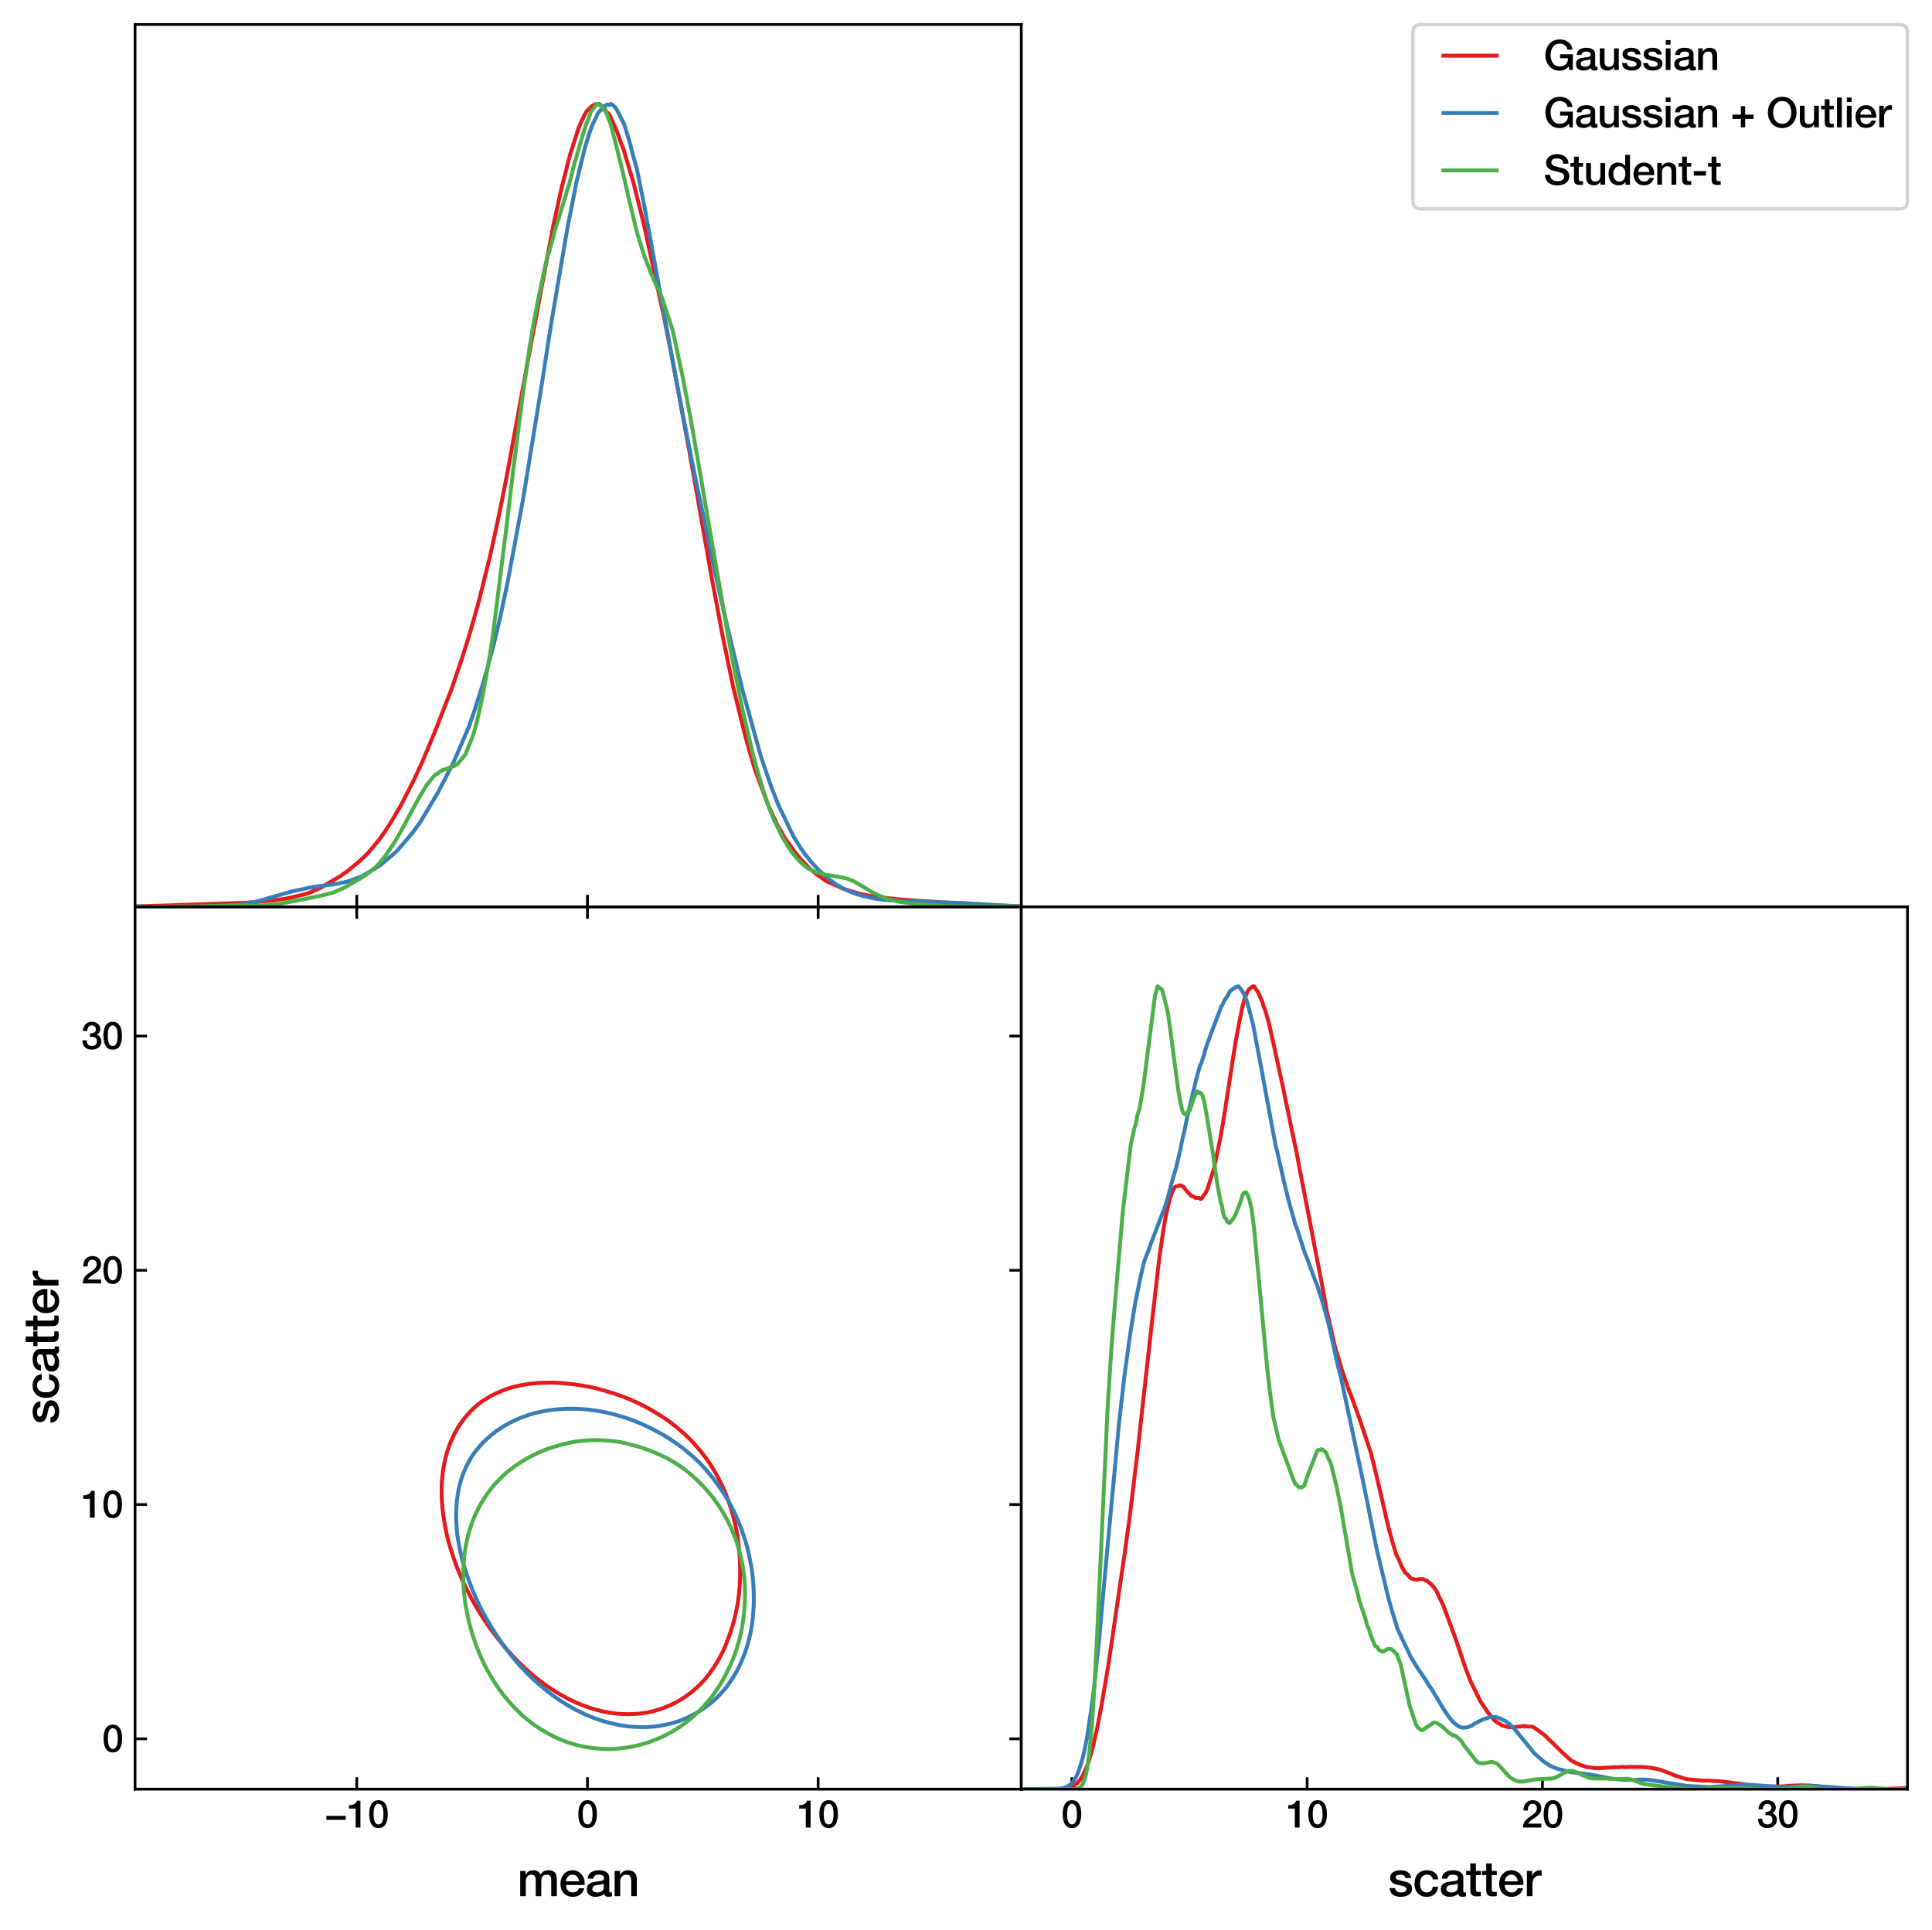 <?xml version="1.0" encoding="utf-8" standalone="no"?>
<!DOCTYPE svg PUBLIC "-//W3C//DTD SVG 1.1//EN"
  "http://www.w3.org/Graphics/SVG/1.1/DTD/svg11.dtd">
<svg xmlns:xlink="http://www.w3.org/1999/xlink" width="567.706pt" height="567.178pt" viewBox="0 0 567.706 567.178" xmlns="http://www.w3.org/2000/svg" version="1.1">
 <defs>
  <style type="text/css">*{stroke-linejoin: round; stroke-linecap: butt}</style>
 </defs>
 <g id="figure_1">
  <g id="patch_1">
   <path d="M 0 567.178 
L 567.706 567.178 
L 567.706 0 
L 0 0 
z
" style="fill: #ffffff"/>
  </g>
  <g id="axes_1">
   <g id="patch_2">
    <path d="M 39.69 525.85 
L 300.098 525.85 
L 300.098 266.525 
L 39.69 266.525 
z
" style="fill: #ffffff"/>
   </g>
   <g id="matplotlib.axis_1">
    <g id="xtick_1">
     <g id="line2d_1">
      <defs>
       <path id="m1a467708ee" d="M 0 0 
L 0 -3.5 
" style="stroke: #000000; stroke-width: 0.8"/>
      </defs>
      <g>
       <use xlink:href="#m1a467708ee" x="104.83" y="525.85" style="stroke: #000000; stroke-width: 0.8"/>
      </g>
     </g>
     <g id="line2d_2">
      <defs>
       <path id="m57b75e363a" d="M 0 0 
L 0 3.5 
" style="stroke: #000000; stroke-width: 0.8"/>
      </defs>
      <g>
       <use xlink:href="#m57b75e363a" x="104.83" y="266.525" style="stroke: #000000; stroke-width: 0.8"/>
      </g>
     </g>
     <g id="text_1">
      <!-- $\mathdefault{−10}$ -->
      <g transform="translate(95.37 537.205)scale(0.11 -0.11)">
       <defs>
        <path id="HelveticaNeue-Medium-2212" d="M 3533 1293 
L 3533 1946 
L 307 1946 
L 307 1293 
L 3533 1293 
z
" transform="scale(0.016)"/>
        <path id="HelveticaNeue-Medium-31" d="M 339 3162 
L 1440 3162 
L 1440 0 
L 2240 0 
L 2240 4480 
L 1645 4480 
C 1536 3942 954 3731 339 3738 
L 339 3162 
z
" transform="scale(0.016)"/>
        <path id="HelveticaNeue-Medium-30" d="M 1779 518 
C 1139 518 960 1306 960 2240 
C 960 3174 1139 3962 1779 3962 
C 2419 3962 2598 3174 2598 2240 
C 2598 1306 2419 518 1779 518 
z
M 1779 4570 
C 493 4570 230 3258 230 2240 
C 230 1222 493 -90 1779 -90 
C 3066 -90 3328 1222 3328 2240 
C 3328 3258 3066 4570 1779 4570 
z
" transform="scale(0.016)"/>
       </defs>
       <use xlink:href="#HelveticaNeue-Medium-2212" transform="translate(0 0.594)"/>
       <use xlink:href="#HelveticaNeue-Medium-31" transform="translate(60 0.594)"/>
       <use xlink:href="#HelveticaNeue-Medium-30" transform="translate(115.6 0.594)"/>
      </g>
     </g>
    </g>
    <g id="xtick_2">
     <g id="line2d_3">
      <g>
       <use xlink:href="#m1a467708ee" x="172.619" y="525.85" style="stroke: #000000; stroke-width: 0.8"/>
      </g>
     </g>
     <g id="line2d_4">
      <g>
       <use xlink:href="#m57b75e363a" x="172.619" y="266.525" style="stroke: #000000; stroke-width: 0.8"/>
      </g>
     </g>
     <g id="text_2">
      <!-- $\mathdefault{0}$ -->
      <g transform="translate(169.539 537.205)scale(0.11 -0.11)">
       <use xlink:href="#HelveticaNeue-Medium-30" transform="translate(0 0.594)"/>
      </g>
     </g>
    </g>
    <g id="xtick_3">
     <g id="line2d_5">
      <g>
       <use xlink:href="#m1a467708ee" x="240.408" y="525.85" style="stroke: #000000; stroke-width: 0.8"/>
      </g>
     </g>
     <g id="line2d_6">
      <g>
       <use xlink:href="#m57b75e363a" x="240.408" y="266.525" style="stroke: #000000; stroke-width: 0.8"/>
      </g>
     </g>
     <g id="text_3">
      <!-- $\mathdefault{10}$ -->
      <g transform="translate(234.248 537.205)scale(0.11 -0.11)">
       <use xlink:href="#HelveticaNeue-Medium-31" transform="translate(0 0.594)"/>
       <use xlink:href="#HelveticaNeue-Medium-30" transform="translate(55.6 0.594)"/>
      </g>
     </g>
    </g>
    <g id="text_4">
     <!-- mean -->
     <g transform="translate(152.002 557.305)scale(0.14 -0.14)">
      <defs>
       <path id="HelveticaNeue-Medium-6d" d="M 384 0 
L 1114 0 
L 1114 1965 
C 1114 2515 1459 2822 1837 2822 
C 2278 2822 2419 2579 2419 2125 
L 2419 0 
L 3149 0 
L 3149 1939 
C 3149 2496 3360 2822 3853 2822 
C 4422 2822 4454 2458 4454 1933 
L 4454 0 
L 5184 0 
L 5184 2285 
C 5184 3091 4774 3398 4077 3398 
C 3597 3398 3283 3187 3040 2848 
C 2893 3226 2515 3398 2112 3398 
C 1587 3398 1312 3174 1094 2848 
L 1075 2848 
L 1075 3309 
L 384 3309 
L 384 0 
z
" transform="scale(0.016)"/>
       <path id="HelveticaNeue-Medium-65" d="M 3386 1466 
C 3507 2458 2867 3398 1824 3398 
C 838 3398 224 2592 224 1651 
C 224 634 806 -90 1843 -90 
C 2566 -90 3181 314 3341 1037 
L 2650 1037 
C 2522 672 2266 486 1843 486 
C 1235 486 954 947 954 1466 
L 3386 1466 
z
M 954 1946 
C 973 2438 1318 2822 1824 2822 
C 2317 2822 2630 2406 2656 1946 
L 954 1946 
z
" transform="scale(0.016)"/>
       <path id="HelveticaNeue-Medium-61" d="M 2426 1114 
C 2426 653 1926 486 1606 486 
C 1350 486 934 582 934 909 
C 934 1293 1216 1408 1530 1459 
C 1850 1517 2202 1510 2426 1658 
L 2426 1114 
z
M 3155 2438 
C 3155 3136 2477 3398 1830 3398 
C 1101 3398 378 3149 326 2298 
L 1056 2298 
C 1088 2656 1376 2822 1786 2822 
C 2080 2822 2470 2752 2470 2374 
C 2470 1946 2003 2003 1478 1907 
C 864 1837 205 1702 205 877 
C 205 230 742 -90 1338 -90 
C 1728 -90 2195 32 2483 314 
C 2541 13 2752 -90 3046 -90 
C 3168 -90 3398 -45 3507 -6 
L 3507 499 
C 3430 486 3373 486 3328 486 
C 3194 486 3155 557 3155 736 
L 3155 2438 
z
" transform="scale(0.016)"/>
       <path id="HelveticaNeue-Medium-6e" d="M 384 0 
L 1114 0 
L 1114 1952 
C 1114 2438 1427 2822 1914 2822 
C 2342 2822 2547 2598 2560 2080 
L 2560 0 
L 3290 0 
L 3290 2272 
C 3290 3014 2835 3398 2118 3398 
C 1683 3398 1306 3174 1088 2810 
L 1075 2822 
L 1075 3309 
L 384 3309 
L 384 0 
z
" transform="scale(0.016)"/>
      </defs>
      <use xlink:href="#HelveticaNeue-Medium-6d"/>
      <use xlink:href="#HelveticaNeue-Medium-65" x="87"/>
      <use xlink:href="#HelveticaNeue-Medium-61" x="142.6"/>
      <use xlink:href="#HelveticaNeue-Medium-6e" x="198.2"/>
     </g>
    </g>
   </g>
   <g id="matplotlib.axis_2">
    <g id="ytick_1">
     <g id="line2d_7">
      <defs>
       <path id="m4c824e2e66" d="M 0 0 
L 3.5 0 
" style="stroke: #000000; stroke-width: 0.8"/>
      </defs>
      <g>
       <use xlink:href="#m4c824e2e66" x="39.69" y="511.059" style="stroke: #000000; stroke-width: 0.8"/>
      </g>
     </g>
     <g id="line2d_8">
      <defs>
       <path id="m3b9b8c0fe5" d="M 0 0 
L -3.5 0 
" style="stroke: #000000; stroke-width: 0.8"/>
      </defs>
      <g>
       <use xlink:href="#m3b9b8c0fe5" x="300.098" y="511.059" style="stroke: #000000; stroke-width: 0.8"/>
      </g>
     </g>
     <g id="text_5">
      <!-- $\mathdefault{0}$ -->
      <g transform="translate(30.03 514.987)scale(0.11 -0.11)">
       <use xlink:href="#HelveticaNeue-Medium-30" transform="translate(0 0.594)"/>
      </g>
     </g>
    </g>
    <g id="ytick_2">
     <g id="line2d_9">
      <g>
       <use xlink:href="#m4c824e2e66" x="39.69" y="442.206" style="stroke: #000000; stroke-width: 0.8"/>
      </g>
     </g>
     <g id="line2d_10">
      <g>
       <use xlink:href="#m3b9b8c0fe5" x="300.098" y="442.206" style="stroke: #000000; stroke-width: 0.8"/>
      </g>
     </g>
     <g id="text_6">
      <!-- $\mathdefault{10}$ -->
      <g transform="translate(23.87 446.133)scale(0.11 -0.11)">
       <use xlink:href="#HelveticaNeue-Medium-31" transform="translate(0 0.594)"/>
       <use xlink:href="#HelveticaNeue-Medium-30" transform="translate(55.6 0.594)"/>
      </g>
     </g>
    </g>
    <g id="ytick_3">
     <g id="line2d_11">
      <g>
       <use xlink:href="#m4c824e2e66" x="39.69" y="373.353" style="stroke: #000000; stroke-width: 0.8"/>
      </g>
     </g>
     <g id="line2d_12">
      <g>
       <use xlink:href="#m3b9b8c0fe5" x="300.098" y="373.353" style="stroke: #000000; stroke-width: 0.8"/>
      </g>
     </g>
     <g id="text_7">
      <!-- $\mathdefault{20}$ -->
      <g transform="translate(23.87 377.28)scale(0.11 -0.11)">
       <defs>
        <path id="HelveticaNeue-Medium-32" d="M 3309 653 
L 1126 653 
C 1254 1050 1798 1325 2317 1683 
C 2829 2042 3315 2483 3315 3194 
C 3315 3770 2970 4570 1875 4570 
C 877 4570 333 3834 333 2842 
L 1062 2842 
C 1082 3469 1254 3962 1830 3962 
C 2458 3962 2592 3488 2586 3168 
C 2573 2470 1818 2118 1235 1696 
C 634 1293 256 736 250 0 
L 3309 0 
L 3309 653 
z
" transform="scale(0.016)"/>
       </defs>
       <use xlink:href="#HelveticaNeue-Medium-32" transform="translate(0 0.594)"/>
       <use xlink:href="#HelveticaNeue-Medium-30" transform="translate(55.6 0.594)"/>
      </g>
     </g>
    </g>
    <g id="ytick_4">
     <g id="line2d_13">
      <g>
       <use xlink:href="#m4c824e2e66" x="39.69" y="304.499" style="stroke: #000000; stroke-width: 0.8"/>
      </g>
     </g>
     <g id="line2d_14">
      <g>
       <use xlink:href="#m3b9b8c0fe5" x="300.098" y="304.499" style="stroke: #000000; stroke-width: 0.8"/>
      </g>
     </g>
     <g id="text_8">
      <!-- $\mathdefault{30}$ -->
      <g transform="translate(23.87 308.427)scale(0.11 -0.11)">
       <defs>
        <path id="HelveticaNeue-Medium-33" d="M 1459 2080 
C 2035 2106 2630 2016 2630 1318 
C 2630 806 2259 518 1773 518 
C 1203 518 909 928 928 1472 
L 198 1472 
C 218 538 736 -90 1773 -90 
C 2630 -90 3360 435 3360 1280 
C 3360 1856 3053 2298 2547 2400 
L 2547 2413 
C 2976 2566 3181 2925 3181 3373 
C 3181 4166 2464 4570 1766 4570 
C 864 4570 320 3917 282 3046 
L 1011 3046 
C 998 3507 1248 3962 1754 3962 
C 2157 3962 2451 3706 2451 3328 
C 2451 2778 1946 2605 1459 2624 
L 1459 2080 
z
" transform="scale(0.016)"/>
       </defs>
       <use xlink:href="#HelveticaNeue-Medium-33" transform="translate(0 0.594)"/>
       <use xlink:href="#HelveticaNeue-Medium-30" transform="translate(55.6 0.594)"/>
      </g>
     </g>
    </g>
    <g id="text_9">
     <!-- scatter -->
     <g transform="translate(17.197 418.621)rotate(-90)scale(0.14 -0.14)">
      <defs>
       <path id="HelveticaNeue-Medium-73" d="M 205 1062 
C 218 282 838 -90 1670 -90 
C 2355 -90 3149 198 3149 986 
C 3149 1638 2611 1830 2080 1952 
C 1542 2074 1005 2125 1005 2483 
C 1005 2771 1395 2822 1606 2822 
C 1926 2822 2214 2726 2278 2381 
L 3040 2381 
C 2950 3117 2336 3398 1658 3398 
C 1056 3398 275 3174 275 2451 
C 275 1779 800 1587 1338 1472 
C 1869 1350 2400 1306 2419 922 
C 2438 544 1958 486 1683 486 
C 1293 486 973 640 934 1062 
L 205 1062 
z
" transform="scale(0.016)"/>
       <path id="HelveticaNeue-Medium-63" d="M 3347 2202 
C 3277 3014 2624 3398 1856 3398 
C 768 3398 224 2618 224 1619 
C 224 646 794 -90 1830 -90 
C 2682 -90 3213 384 3347 1242 
L 2618 1242 
C 2547 768 2253 486 1830 486 
C 1197 486 954 1069 954 1619 
C 954 2624 1485 2822 1862 2822 
C 2266 2822 2560 2605 2618 2202 
L 3347 2202 
z
" transform="scale(0.016)"/>
       <path id="HelveticaNeue-Medium-74" d="M 51 2765 
L 602 2765 
L 602 813 
C 614 262 755 -32 1517 -32 
C 1677 -32 1830 -6 1990 6 
L 1990 570 
C 1888 544 1786 544 1683 544 
C 1357 544 1331 698 1331 998 
L 1331 2765 
L 1990 2765 
L 1990 3309 
L 1331 3309 
L 1331 4301 
L 602 4301 
L 602 3309 
L 51 3309 
L 51 2765 
z
" transform="scale(0.016)"/>
       <path id="HelveticaNeue-Medium-72" d="M 384 0 
L 1114 0 
L 1114 1574 
C 1114 2304 1510 2707 2010 2707 
C 2112 2707 2221 2688 2323 2675 
L 2323 3379 
C 2259 3386 2214 3398 2048 3398 
C 1600 3398 1165 3021 1082 2669 
L 1069 2669 
L 1069 3309 
L 384 3309 
L 384 0 
z
" transform="scale(0.016)"/>
      </defs>
      <use xlink:href="#HelveticaNeue-Medium-73"/>
      <use xlink:href="#HelveticaNeue-Medium-63" x="51.9"/>
      <use xlink:href="#HelveticaNeue-Medium-61" x="107.5"/>
      <use xlink:href="#HelveticaNeue-Medium-74" x="163.1"/>
      <use xlink:href="#HelveticaNeue-Medium-74" x="196.4"/>
      <use xlink:href="#HelveticaNeue-Medium-65" x="229.7"/>
      <use xlink:href="#HelveticaNeue-Medium-72" x="285.3"/>
     </g>
    </g>
   </g>
   <g id="PathCollection_1">
    <path d="M 177.692 503.118 
L 178.983 503.353 
L 180.275 503.545 
L 181.566 503.69 
L 182.858 503.777 
L 184.149 503.815 
L 185.441 503.805 
L 186.732 503.75 
L 188.024 503.636 
L 189.315 503.468 
L 190.606 503.241 
L 191.536 503.028 
L 191.898 502.947 
L 193.189 502.589 
L 194.481 502.169 
L 195.772 501.685 
L 196.299 501.455 
L 197.064 501.127 
L 198.355 500.501 
L 199.472 499.883 
L 199.647 499.785 
L 200.938 498.983 
L 201.911 498.31 
L 202.229 498.083 
L 203.521 497.062 
L 203.904 496.737 
L 204.812 495.946 
L 205.624 495.164 
L 206.104 494.677 
L 207.096 493.592 
L 207.395 493.24 
L 208.362 492.019 
L 208.687 491.577 
L 209.491 490.446 
L 209.978 489.704 
L 210.504 488.874 
L 211.27 487.545 
L 211.407 487.301 
L 212.237 485.728 
L 212.561 485.045 
L 212.963 484.155 
L 213.607 482.583 
L 213.852 481.913 
L 214.199 481.01 
L 214.755 479.437 
L 215.144 478.17 
L 215.238 477.865 
L 215.695 476.292 
L 216.077 474.719 
L 216.41 473.146 
L 216.435 473.015 
L 216.717 471.574 
L 216.952 470.001 
L 217.145 468.428 
L 217.289 466.855 
L 217.393 465.283 
L 217.464 463.71 
L 217.499 462.137 
L 217.484 460.565 
L 217.43 458.992 
L 217.345 457.419 
L 217.212 455.846 
L 217.054 454.274 
L 216.863 452.701 
L 216.636 451.128 
L 216.435 450.023 
L 216.351 449.556 
L 216.025 447.983 
L 215.662 446.41 
L 215.228 444.837 
L 215.144 444.552 
L 214.762 443.265 
L 214.246 441.692 
L 213.852 440.637 
L 213.664 440.119 
L 213.039 438.546 
L 212.561 437.44 
L 212.351 436.974 
L 211.576 435.401 
L 211.27 434.818 
L 210.752 433.828 
L 209.978 432.441 
L 209.873 432.256 
L 208.903 430.683 
L 208.687 430.347 
L 207.856 429.11 
L 207.395 428.482 
L 206.667 427.537 
L 206.104 426.832 
L 205.389 425.965 
L 204.812 425.271 
L 204.035 424.392 
L 203.521 423.84 
L 202.544 422.819 
L 202.229 422.505 
L 200.938 421.297 
L 200.882 421.247 
L 199.647 420.172 
L 199.038 419.674 
L 198.355 419.104 
L 197.064 418.107 
L 197.056 418.101 
L 195.772 417.155 
L 194.801 416.528 
L 194.481 416.323 
L 193.189 415.522 
L 192.267 414.956 
L 191.898 414.725 
L 190.606 413.98 
L 189.483 413.383 
L 189.315 413.293 
L 188.024 412.639 
L 186.732 412.031 
L 186.227 411.81 
L 185.441 411.459 
L 184.149 410.928 
L 182.858 410.423 
L 182.327 410.237 
L 181.566 409.965 
L 180.275 409.511 
L 178.983 409.147 
L 177.692 408.74 
L 177.412 408.665 
L 176.401 408.385 
L 175.109 408.035 
L 173.818 407.76 
L 172.526 407.483 
L 171.235 407.255 
L 170.201 407.092 
L 169.943 407.048 
L 168.652 406.865 
L 167.36 406.739 
L 166.069 406.598 
L 164.778 406.497 
L 163.486 406.4 
L 162.195 406.372 
L 160.903 406.391 
L 159.612 406.433 
L 158.32 406.465 
L 157.029 406.582 
L 155.737 406.713 
L 154.446 406.909 
L 153.321 407.092 
L 153.155 407.117 
L 151.863 407.401 
L 150.572 407.711 
L 149.28 408.125 
L 147.989 408.597 
L 147.819 408.665 
L 146.697 409.121 
L 145.406 409.722 
L 144.355 410.237 
L 144.114 410.361 
L 142.823 411.153 
L 141.778 411.81 
L 141.532 411.969 
L 140.24 412.951 
L 139.742 413.383 
L 138.949 414.118 
L 138.127 414.956 
L 137.657 415.469 
L 136.757 416.528 
L 136.366 417.021 
L 135.569 418.101 
L 135.074 418.816 
L 134.518 419.674 
L 133.783 420.96 
L 133.628 421.247 
L 132.883 422.819 
L 132.491 423.712 
L 132.206 424.392 
L 131.636 425.965 
L 131.2 427.365 
L 131.148 427.537 
L 130.747 429.11 
L 130.436 430.683 
L 130.185 432.256 
L 129.995 433.828 
L 129.909 434.802 
L 129.854 435.401 
L 129.779 436.974 
L 129.777 438.546 
L 129.796 440.119 
L 129.889 441.692 
L 129.909 441.932 
L 130.011 443.265 
L 130.195 444.837 
L 130.425 446.41 
L 130.677 447.983 
L 130.974 449.556 
L 131.2 450.571 
L 131.319 451.128 
L 131.692 452.701 
L 132.129 454.274 
L 132.491 455.432 
L 132.616 455.846 
L 133.126 457.419 
L 133.672 458.992 
L 133.783 459.289 
L 134.237 460.565 
L 134.881 462.137 
L 135.074 462.584 
L 135.556 463.71 
L 136.263 465.283 
L 136.366 465.498 
L 136.999 466.855 
L 137.657 468.141 
L 137.803 468.428 
L 138.636 470.001 
L 138.949 470.552 
L 139.518 471.574 
L 140.24 472.804 
L 140.44 473.146 
L 141.411 474.719 
L 141.532 474.905 
L 142.432 476.292 
L 142.823 476.856 
L 143.527 477.865 
L 144.114 478.69 
L 144.652 479.437 
L 145.406 480.426 
L 145.851 481.01 
L 146.697 482.108 
L 147.073 482.583 
L 147.989 483.693 
L 148.375 484.155 
L 149.28 485.196 
L 149.758 485.728 
L 150.572 486.623 
L 151.21 487.301 
L 151.863 487.986 
L 152.747 488.874 
L 153.155 489.275 
L 154.396 490.446 
L 154.446 490.492 
L 155.737 491.653 
L 156.171 492.019 
L 157.029 492.748 
L 158.087 493.592 
L 158.32 493.776 
L 159.612 494.757 
L 160.188 495.164 
L 160.903 495.672 
L 162.195 496.523 
L 162.541 496.737 
L 163.486 497.342 
L 164.778 498.113 
L 165.134 498.31 
L 166.069 498.833 
L 167.36 499.496 
L 168.181 499.883 
L 168.652 500.112 
L 169.943 500.69 
L 171.235 501.208 
L 171.923 501.455 
L 172.526 501.682 
L 173.818 502.119 
L 175.109 502.504 
L 176.401 502.833 
L 177.298 503.028 
L 177.692 503.118 
z
" clip-path="url(#p5e8bbc792a)" style="fill: none; stroke: #e41a1c; stroke-width: 1.143"/>
   </g>
   <g id="PathCollection_2">
    <path d="M 180.299 506.662 
L 181.673 506.954 
L 183.047 507.191 
L 184.421 507.376 
L 185.795 507.513 
L 187.169 507.598 
L 188.542 507.627 
L 189.916 507.609 
L 191.29 507.537 
L 192.664 507.4 
L 194.038 507.208 
L 195.412 506.96 
L 196.786 506.645 
L 197.527 506.438 
L 198.159 506.265 
L 199.533 505.823 
L 200.907 505.299 
L 201.864 504.88 
L 202.281 504.694 
L 203.655 504.011 
L 204.873 503.322 
L 205.029 503.235 
L 206.403 502.386 
L 207.287 501.764 
L 207.776 501.405 
L 209.15 500.319 
L 209.282 500.206 
L 210.524 499.087 
L 210.971 498.648 
L 211.898 497.671 
L 212.417 497.09 
L 213.272 496.074 
L 213.696 495.532 
L 214.646 494.179 
L 214.785 493.974 
L 215.781 492.416 
L 216.019 492.012 
L 216.671 490.858 
L 217.393 489.373 
L 217.428 489.3 
L 218.12 487.742 
L 218.732 486.185 
L 218.767 486.083 
L 219.282 484.627 
L 219.756 483.069 
L 220.141 481.583 
L 220.16 481.511 
L 220.518 479.953 
L 220.809 478.395 
L 221.036 476.837 
L 221.228 475.279 
L 221.363 473.721 
L 221.46 472.163 
L 221.499 470.605 
L 221.495 469.047 
L 221.454 467.489 
L 221.378 465.931 
L 221.265 464.373 
L 221.105 462.815 
L 220.891 461.257 
L 220.623 459.699 
L 220.321 458.141 
L 220.141 457.323 
L 219.982 456.583 
L 219.626 455.025 
L 219.215 453.467 
L 218.767 452.044 
L 218.726 451.909 
L 218.204 450.352 
L 217.626 448.794 
L 217.393 448.228 
L 216.992 447.236 
L 216.324 445.678 
L 216.019 445.017 
L 215.598 444.12 
L 214.792 442.562 
L 214.646 442.295 
L 213.938 441.004 
L 213.272 439.893 
L 212.996 439.446 
L 211.97 437.888 
L 211.898 437.781 
L 210.891 436.33 
L 210.524 435.824 
L 209.748 434.772 
L 209.15 434.021 
L 208.492 433.214 
L 207.776 432.364 
L 207.151 431.656 
L 206.403 430.835 
L 205.695 430.098 
L 205.029 429.43 
L 204.078 428.54 
L 203.655 428.158 
L 202.292 426.982 
L 202.281 426.972 
L 200.907 425.833 
L 200.38 425.424 
L 199.533 424.78 
L 198.21 423.866 
L 198.159 423.831 
L 196.786 422.92 
L 195.837 422.308 
L 195.412 422.039 
L 194.038 421.257 
L 193.085 420.75 
L 192.664 420.519 
L 191.29 419.815 
L 189.973 419.192 
L 189.916 419.165 
L 188.542 418.529 
L 187.169 417.934 
L 186.374 417.634 
L 185.795 417.408 
L 184.421 416.901 
L 183.047 416.463 
L 181.733 416.076 
L 181.673 416.059 
L 180.299 415.666 
L 178.925 415.329 
L 177.552 415.028 
L 176.178 414.774 
L 174.804 414.557 
L 174.519 414.518 
L 173.43 414.368 
L 172.056 414.218 
L 170.682 414.125 
L 169.308 414.067 
L 167.935 414.046 
L 166.561 414.05 
L 165.187 414.123 
L 163.813 414.216 
L 162.439 414.368 
L 161.311 414.518 
L 161.065 414.551 
L 159.691 414.767 
L 158.318 415.065 
L 156.944 415.381 
L 155.57 415.775 
L 154.719 416.076 
L 154.196 416.266 
L 152.822 416.769 
L 151.448 417.389 
L 150.935 417.634 
L 150.075 418.043 
L 148.701 418.772 
L 148.016 419.192 
L 147.327 419.615 
L 145.953 420.557 
L 145.695 420.75 
L 144.579 421.621 
L 143.741 422.308 
L 143.205 422.776 
L 142.062 423.866 
L 141.831 424.095 
L 140.646 425.424 
L 140.458 425.657 
L 139.406 426.982 
L 139.084 427.433 
L 138.364 428.54 
L 137.71 429.685 
L 137.479 430.098 
L 136.721 431.656 
L 136.336 432.58 
L 136.08 433.214 
L 135.54 434.772 
L 135.105 436.33 
L 134.962 436.938 
L 134.745 437.888 
L 134.487 439.446 
L 134.274 441.004 
L 134.13 442.562 
L 134.057 444.12 
L 134.044 445.678 
L 134.076 447.236 
L 134.166 448.794 
L 134.305 450.352 
L 134.507 451.909 
L 134.755 453.467 
L 134.962 454.578 
L 135.042 455.025 
L 135.384 456.583 
L 135.767 458.141 
L 136.187 459.699 
L 136.336 460.183 
L 136.652 461.257 
L 137.149 462.815 
L 137.71 464.359 
L 137.715 464.373 
L 138.29 465.931 
L 138.91 467.489 
L 139.084 467.893 
L 139.577 469.047 
L 140.293 470.605 
L 140.458 470.943 
L 141.031 472.163 
L 141.831 473.721 
L 141.831 473.721 
L 142.673 475.279 
L 143.205 476.202 
L 143.57 476.837 
L 144.503 478.395 
L 144.579 478.515 
L 145.48 479.953 
L 145.953 480.666 
L 146.518 481.511 
L 147.327 482.674 
L 147.601 483.069 
L 148.701 484.582 
L 148.733 484.627 
L 149.931 486.185 
L 150.075 486.363 
L 151.205 487.742 
L 151.448 488.031 
L 152.549 489.3 
L 152.822 489.609 
L 153.99 490.858 
L 154.196 491.072 
L 155.519 492.416 
L 155.57 492.466 
L 156.944 493.762 
L 157.177 493.974 
L 158.318 494.997 
L 158.944 495.532 
L 159.691 496.163 
L 160.86 497.09 
L 161.065 497.255 
L 162.439 498.302 
L 162.925 498.648 
L 163.813 499.276 
L 165.187 500.179 
L 165.231 500.206 
L 166.561 501.044 
L 167.823 501.764 
L 167.935 501.829 
L 169.308 502.591 
L 170.682 503.277 
L 170.779 503.322 
L 172.056 503.926 
L 173.43 504.511 
L 174.391 504.88 
L 174.804 505.042 
L 176.178 505.529 
L 177.552 505.952 
L 178.925 506.323 
L 179.41 506.438 
L 180.299 506.662 
z
" clip-path="url(#p5e8bbc792a)" style="fill: none; stroke: #377eb8; stroke-width: 1.143"/>
   </g>
   <g id="PathCollection_3">
    <path d="M 174.268 513.787 
L 175.431 513.911 
L 176.595 514.004 
L 177.758 514.059 
L 178.922 514.065 
L 180.085 514.04 
L 181.249 513.97 
L 182.412 513.865 
L 183.575 513.72 
L 183.826 513.68 
L 184.739 513.542 
L 185.902 513.332 
L 187.066 513.073 
L 188.229 512.782 
L 189.392 512.448 
L 190.234 512.171 
L 190.556 512.071 
L 191.719 511.661 
L 192.883 511.215 
L 194.046 510.714 
L 194.158 510.662 
L 195.21 510.173 
L 196.373 509.574 
L 197.134 509.153 
L 197.536 508.932 
L 198.7 508.232 
L 199.586 507.643 
L 199.863 507.46 
L 201.027 506.65 
L 201.701 506.134 
L 202.19 505.756 
L 203.354 504.811 
L 203.567 504.625 
L 204.517 503.763 
L 205.192 503.116 
L 205.68 502.636 
L 206.676 501.607 
L 206.844 501.424 
L 207.994 500.097 
L 208.007 500.081 
L 209.171 498.68 
L 209.241 498.588 
L 210.319 497.079 
L 210.334 497.056 
L 211.319 495.57 
L 211.498 495.282 
L 212.241 494.061 
L 212.661 493.299 
L 213.065 492.551 
L 213.824 491.053 
L 213.83 491.042 
L 214.545 489.533 
L 214.988 488.515 
L 215.205 488.024 
L 215.813 486.515 
L 216.151 485.559 
L 216.346 485.006 
L 216.81 483.496 
L 217.219 481.987 
L 217.315 481.596 
L 217.595 480.478 
L 217.919 478.969 
L 218.182 477.46 
L 218.403 475.95 
L 218.478 475.278 
L 218.575 474.441 
L 218.726 472.932 
L 218.826 471.423 
L 218.89 469.914 
L 218.938 468.405 
L 218.902 466.895 
L 218.823 465.386 
L 218.713 463.877 
L 218.539 462.368 
L 218.478 461.939 
L 218.327 460.859 
L 218.062 459.349 
L 217.754 457.84 
L 217.39 456.331 
L 217.315 456.058 
L 216.969 454.822 
L 216.487 453.313 
L 216.151 452.378 
L 215.944 451.803 
L 215.344 450.294 
L 214.988 449.477 
L 214.68 448.785 
L 213.951 447.276 
L 213.824 447.037 
L 213.155 445.767 
L 212.661 444.9 
L 212.286 444.258 
L 211.498 442.999 
L 211.334 442.748 
L 210.334 441.303 
L 210.289 441.239 
L 209.171 439.76 
L 209.147 439.73 
L 208.007 438.36 
L 207.884 438.221 
L 206.844 437.067 
L 206.513 436.712 
L 205.68 435.846 
L 205.016 435.202 
L 204.517 434.726 
L 203.355 433.693 
L 203.354 433.692 
L 202.19 432.684 
L 201.561 432.184 
L 201.027 431.77 
L 199.863 430.951 
L 199.447 430.675 
L 198.7 430.186 
L 197.536 429.463 
L 197.013 429.166 
L 196.373 428.804 
L 195.21 428.201 
L 194.046 427.658 
L 194.044 427.657 
L 192.883 427.143 
L 191.719 426.654 
L 190.556 426.209 
L 190.387 426.147 
L 189.392 425.773 
L 188.229 425.372 
L 187.066 425.043 
L 185.902 424.73 
L 185.525 424.638 
L 184.739 424.434 
L 183.575 424.147 
L 182.412 423.884 
L 181.249 423.7 
L 180.085 423.548 
L 178.922 423.46 
L 177.758 423.361 
L 176.595 423.303 
L 175.431 423.268 
L 174.268 423.272 
L 173.105 423.318 
L 171.941 423.411 
L 170.778 423.51 
L 169.614 423.639 
L 168.451 423.815 
L 167.287 424.064 
L 166.124 424.328 
L 164.961 424.611 
L 164.865 424.638 
L 163.797 424.928 
L 162.634 425.313 
L 161.47 425.684 
L 160.307 426.083 
L 160.15 426.147 
L 159.143 426.557 
L 157.98 427.059 
L 156.817 427.634 
L 156.773 427.657 
L 155.653 428.215 
L 154.49 428.869 
L 154 429.166 
L 153.326 429.576 
L 152.163 430.335 
L 151.668 430.675 
L 150.999 431.151 
L 149.836 432.01 
L 149.618 432.184 
L 148.673 432.965 
L 147.846 433.693 
L 147.509 434.011 
L 146.358 435.202 
L 146.346 435.215 
L 145.182 436.451 
L 144.961 436.712 
L 144.019 437.928 
L 143.788 438.221 
L 142.856 439.496 
L 142.7 439.73 
L 141.739 441.239 
L 141.692 441.319 
L 140.886 442.748 
L 140.529 443.439 
L 140.11 444.258 
L 139.416 445.767 
L 139.365 445.893 
L 138.823 447.276 
L 138.287 448.785 
L 138.202 449.052 
L 137.816 450.294 
L 137.42 451.803 
L 137.082 453.313 
L 137.038 453.545 
L 136.789 454.822 
L 136.546 456.331 
L 136.374 457.84 
L 136.233 459.349 
L 136.169 460.859 
L 136.137 462.368 
L 136.13 463.877 
L 136.167 465.386 
L 136.252 466.895 
L 136.381 468.405 
L 136.546 469.914 
L 136.765 471.423 
L 137.033 472.932 
L 137.038 472.961 
L 137.322 474.441 
L 137.632 475.95 
L 137.998 477.46 
L 138.202 478.183 
L 138.42 478.969 
L 138.852 480.478 
L 139.355 481.987 
L 139.365 482.016 
L 139.875 483.496 
L 140.46 485.006 
L 140.529 485.171 
L 141.075 486.515 
L 141.692 487.89 
L 141.753 488.024 
L 142.477 489.533 
L 142.856 490.255 
L 143.275 491.042 
L 144.019 492.309 
L 144.158 492.551 
L 145.062 494.061 
L 145.182 494.248 
L 146.065 495.57 
L 146.346 495.976 
L 147.122 497.079 
L 147.509 497.594 
L 148.279 498.588 
L 148.673 499.07 
L 149.535 500.097 
L 149.836 500.447 
L 150.896 501.607 
L 150.999 501.715 
L 152.163 502.901 
L 152.383 503.116 
L 153.326 504.019 
L 154.011 504.625 
L 154.49 505.035 
L 155.653 505.959 
L 155.88 506.134 
L 156.817 506.852 
L 157.968 507.643 
L 157.98 507.652 
L 159.143 508.395 
L 160.307 509.074 
L 160.449 509.153 
L 161.47 509.74 
L 162.634 510.345 
L 163.304 510.662 
L 163.797 510.892 
L 164.961 511.387 
L 166.124 511.83 
L 167.131 512.171 
L 167.287 512.226 
L 168.451 512.594 
L 169.614 512.918 
L 170.778 513.189 
L 171.941 513.423 
L 173.105 513.617 
L 173.549 513.68 
L 174.268 513.787 
z
" clip-path="url(#p5e8bbc792a)" style="fill: none; stroke: #4daf4a; stroke-width: 1.143"/>
   </g>
   <g id="patch_3">
    <path d="M 39.69 525.85 
L 39.69 266.525 
" style="fill: none; stroke: #000000; stroke-width: 0.8; stroke-linejoin: miter; stroke-linecap: square"/>
   </g>
   <g id="patch_4">
    <path d="M 300.098 525.85 
L 300.098 266.525 
" style="fill: none; stroke: #000000; stroke-width: 0.8; stroke-linejoin: miter; stroke-linecap: square"/>
   </g>
   <g id="patch_5">
    <path d="M 39.69 525.85 
L 300.098 525.85 
" style="fill: none; stroke: #000000; stroke-width: 0.8; stroke-linejoin: miter; stroke-linecap: square"/>
   </g>
   <g id="patch_6">
    <path d="M 39.69 266.525 
L 300.098 266.525 
" style="fill: none; stroke: #000000; stroke-width: 0.8; stroke-linejoin: miter; stroke-linecap: square"/>
   </g>
  </g>
  <g id="axes_2">
   <g id="patch_7">
    <path d="M 39.69 266.525 
L 300.098 266.525 
L 300.098 7.2 
L 39.69 7.2 
z
" style="fill: #ffffff"/>
   </g>
   <g id="matplotlib.axis_3">
    <g id="xtick_4">
     <g id="line2d_15">
      <g>
       <use xlink:href="#m1a467708ee" x="104.83" y="266.525" style="stroke: #000000; stroke-width: 0.8"/>
      </g>
     </g>
    </g>
    <g id="xtick_5">
     <g id="line2d_16">
      <g>
       <use xlink:href="#m1a467708ee" x="172.619" y="266.525" style="stroke: #000000; stroke-width: 0.8"/>
      </g>
     </g>
    </g>
    <g id="xtick_6">
     <g id="line2d_17">
      <g>
       <use xlink:href="#m1a467708ee" x="240.408" y="266.525" style="stroke: #000000; stroke-width: 0.8"/>
      </g>
     </g>
    </g>
   </g>
   <g id="matplotlib.axis_4">
    <g id="ytick_5"/>
    <g id="ytick_6"/>
    <g id="ytick_7"/>
    <g id="ytick_8"/>
    <g id="ytick_9"/>
   </g>
   <g id="line2d_18">
    <path d="M 39.375 266.396 
L 48.067 266.159 
L 63.519 265.622 
L 72.21 265.352 
L 80.58 264.618 
L 84.443 264.036 
L 89.594 262.841 
L 91.203 262.279 
L 92.491 261.688 
L 94.1 260.97 
L 99.895 257.582 
L 100.861 256.892 
L 101.826 256.267 
L 105.689 253.073 
L 106.333 252.37 
L 106.655 252.183 
L 107.621 251.203 
L 108.265 250.591 
L 111.484 246.721 
L 113.093 244.407 
L 115.025 241.449 
L 117.922 236.475 
L 121.785 228.917 
L 123.395 225.435 
L 124.038 224.042 
L 127.901 214.804 
L 132.73 202.384 
L 135.305 194.838 
L 136.593 190.811 
L 138.203 185.667 
L 139.812 179.947 
L 140.778 176.432 
L 143.997 163.446 
L 145.285 157.611 
L 146.25 153.121 
L 147.538 146.896 
L 149.148 138.641 
L 155.586 103.451 
L 157.517 93.334 
L 159.127 84.539 
L 162.668 65.927 
L 163.634 61.54 
L 164.921 55.616 
L 167.497 45.503 
L 170.072 37.479 
L 171.038 35.231 
L 171.36 34.701 
L 171.682 33.836 
L 172.004 33.42 
L 172.325 32.761 
L 173.935 31.174 
L 174.257 31.069 
L 174.579 30.757 
L 175.223 30.576 
L 176.188 30.61 
L 176.51 30.909 
L 176.832 31.026 
L 177.798 32.108 
L 178.12 32.802 
L 178.442 33.162 
L 178.764 33.314 
L 179.086 33.676 
L 181.339 38.784 
L 182.627 42.432 
L 183.271 44.027 
L 183.914 46.278 
L 186.168 53.776 
L 187.455 58.975 
L 189.065 65.435 
L 189.709 68.275 
L 195.181 93.495 
L 196.469 100.038 
L 198.722 111.758 
L 200.332 120.629 
L 202.585 132.82 
L 203.873 139.971 
L 205.483 149.083 
L 207.736 161.901 
L 209.346 170.949 
L 210.955 179.54 
L 212.243 186.477 
L 215.462 202.012 
L 219.003 216.382 
L 220.291 220.952 
L 221.9 226.38 
L 225.763 236.762 
L 228.339 242.325 
L 230.592 246.269 
L 231.88 248.055 
L 233.489 250.359 
L 235.099 252.335 
L 237.996 255.353 
L 239.927 256.961 
L 242.825 258.979 
L 247.975 261.294 
L 252.482 262.661 
L 256.989 263.562 
L 264.393 264.359 
L 271.153 264.868 
L 272.119 264.883 
L 284.352 265.717 
L 297.228 266.287 
L 300.125 266.37 
L 300.125 266.37 
" clip-path="url(#pa25e6e8eb9)" style="fill: none; stroke: #e41a1c; stroke-width: 1.143"/>
   </g>
   <g id="line2d_19">
    <path d="M 39.63 266.419 
L 49.219 266.518 
L 62.917 266.444 
L 67.369 266.213 
L 70.451 265.885 
L 74.561 265.136 
L 77.643 264.354 
L 83.122 262.756 
L 85.177 262.154 
L 90.999 260.88 
L 92.711 260.589 
L 98.19 259.89 
L 100.245 259.504 
L 102.3 259.053 
L 106.409 257.503 
L 111.204 254.669 
L 112.231 253.88 
L 115.998 250.709 
L 116.683 250.059 
L 121.135 244.864 
L 123.532 241.593 
L 128.669 232.942 
L 133.121 224.394 
L 137.915 213.268 
L 139.628 208.209 
L 142.025 200.545 
L 143.395 195.748 
L 145.107 189.288 
L 147.162 180.648 
L 149.216 170.86 
L 153.668 146.885 
L 159.148 113.262 
L 161.887 95.561 
L 166.682 67.296 
L 169.421 53.357 
L 171.818 43.625 
L 173.188 39.078 
L 174.216 36.39 
L 175.243 34.361 
L 175.585 33.435 
L 176.27 32.546 
L 176.613 32.311 
L 177.64 31.172 
L 178.325 30.787 
L 179.01 30.843 
L 179.352 30.56 
L 179.695 30.584 
L 180.722 31.473 
L 181.407 32.526 
L 182.435 34.548 
L 183.12 35.913 
L 183.462 36.644 
L 184.489 40.016 
L 185.174 42.308 
L 185.859 45.053 
L 187.229 50.052 
L 189.284 60.293 
L 196.133 97.759 
L 198.873 112.589 
L 200.927 123.337 
L 204.009 138.915 
L 209.831 166.879 
L 212.913 180.664 
L 218.05 202.335 
L 223.529 222.139 
L 224.557 225.263 
L 226.611 231.203 
L 228.666 236.47 
L 233.118 245.774 
L 235.515 249.605 
L 235.858 250.009 
L 236.543 251.069 
L 238.597 253.601 
L 240.652 255.789 
L 243.734 258.538 
L 245.789 259.978 
L 247.159 260.786 
L 249.556 261.995 
L 251.611 262.767 
L 253.666 263.362 
L 257.09 264.114 
L 259.83 264.469 
L 265.651 264.896 
L 282.774 265.395 
L 300.24 266.446 
L 300.24 266.446 
" clip-path="url(#pa25e6e8eb9)" style="fill: none; stroke: #377eb8; stroke-width: 1.143"/>
   </g>
   <g id="line2d_20">
    <path d="M 39.601 266.525 
L 57.581 266.42 
L 68.601 266.095 
L 75.561 266.198 
L 78.461 266.043 
L 81.941 265.691 
L 88.901 264.37 
L 93.541 263.409 
L 95.571 262.953 
L 97.891 262.344 
L 101.081 260.935 
L 105.721 258.3 
L 106.301 257.948 
L 107.171 257.343 
L 107.751 256.995 
L 110.652 254.636 
L 113.262 251.521 
L 114.132 250.202 
L 115.582 248.096 
L 116.452 246.64 
L 117.902 244.161 
L 118.482 243.075 
L 122.252 236.036 
L 123.122 234.476 
L 125.152 231.053 
L 127.472 228.132 
L 128.052 227.617 
L 128.922 227.162 
L 129.212 226.792 
L 129.792 226.526 
L 130.082 226.237 
L 130.372 226.264 
L 132.982 225.319 
L 133.272 225.124 
L 133.562 225.097 
L 134.142 224.674 
L 134.432 224.59 
L 136.172 222.519 
L 136.752 221.718 
L 139.072 215.968 
L 140.232 211.76 
L 141.972 203.804 
L 144.002 192.179 
L 144.872 186.383 
L 148.642 156.299 
L 150.962 136.901 
L 153.572 116.38 
L 155.602 102.181 
L 156.472 96.938 
L 157.922 89.059 
L 160.242 78.007 
L 161.112 74.526 
L 161.402 73.975 
L 161.982 71.632 
L 162.272 70.763 
L 163.142 67.471 
L 166.332 57.187 
L 166.622 55.98 
L 167.202 54.386 
L 168.942 47.438 
L 169.232 46.712 
L 169.812 44.528 
L 171.262 39.666 
L 172.422 35.954 
L 172.712 35.52 
L 173.292 33.907 
L 173.582 32.948 
L 174.162 32.141 
L 174.452 31.867 
L 175.032 30.868 
L 175.322 30.56 
L 175.612 30.796 
L 175.902 30.592 
L 176.482 31.082 
L 176.772 31.069 
L 177.642 32.472 
L 177.932 32.542 
L 178.802 34.942 
L 179.092 35.461 
L 179.672 37.368 
L 181.122 42.92 
L 181.992 46.547 
L 183.152 51.212 
L 184.892 58.865 
L 187.212 68.532 
L 188.372 72.162 
L 189.242 74.996 
L 190.402 77.927 
L 191.272 80.33 
L 191.852 81.434 
L 192.142 82.382 
L 192.432 82.786 
L 193.012 84.326 
L 193.592 85.244 
L 194.172 86.885 
L 194.462 87.321 
L 197.652 97.031 
L 200.552 110.532 
L 202.873 122.664 
L 205.193 135.934 
L 207.513 149.584 
L 214.183 188.241 
L 215.923 197.316 
L 216.503 200.126 
L 218.243 208.854 
L 221.433 222.464 
L 222.593 226.668 
L 224.333 232.475 
L 225.783 236.819 
L 227.523 241.226 
L 228.393 242.903 
L 229.843 246.025 
L 232.743 250.589 
L 234.773 252.959 
L 235.643 253.777 
L 235.933 253.966 
L 236.513 254.571 
L 237.673 255.355 
L 239.123 256.07 
L 239.703 256.364 
L 242.313 257.069 
L 244.923 257.456 
L 245.503 257.56 
L 246.373 257.695 
L 247.243 257.836 
L 248.983 258.265 
L 250.723 258.975 
L 251.883 259.587 
L 256.233 262.194 
L 258.263 263.201 
L 260.873 264.237 
L 263.773 264.968 
L 268.123 265.609 
L 279.433 266.414 
L 285.523 266.457 
L 300.314 266.391 
L 300.314 266.391 
" clip-path="url(#pa25e6e8eb9)" style="fill: none; stroke: #4daf4a; stroke-width: 1.143"/>
   </g>
   <g id="patch_8">
    <path d="M 39.69 266.525 
L 39.69 7.2 
" style="fill: none; stroke: #000000; stroke-width: 0.8; stroke-linejoin: miter; stroke-linecap: square"/>
   </g>
   <g id="patch_9">
    <path d="M 300.098 266.525 
L 300.098 7.2 
" style="fill: none; stroke: #000000; stroke-width: 0.8; stroke-linejoin: miter; stroke-linecap: square"/>
   </g>
   <g id="patch_10">
    <path d="M 39.69 266.525 
L 300.098 266.525 
" style="fill: none; stroke: #000000; stroke-width: 0.8; stroke-linejoin: miter; stroke-linecap: square"/>
   </g>
   <g id="patch_11">
    <path d="M 39.69 7.2 
L 300.098 7.2 
" style="fill: none; stroke: #000000; stroke-width: 0.8; stroke-linejoin: miter; stroke-linecap: square"/>
   </g>
  </g>
  <g id="axes_3">
   <g id="patch_12">
    <path d="M 300.098 525.85 
L 560.506 525.85 
L 560.506 266.525 
L 300.098 266.525 
z
" style="fill: #ffffff"/>
   </g>
   <g id="matplotlib.axis_5">
    <g id="xtick_7">
     <g id="line2d_21">
      <g>
       <use xlink:href="#m1a467708ee" x="314.95" y="525.85" style="stroke: #000000; stroke-width: 0.8"/>
      </g>
     </g>
     <g id="text_10">
      <!-- $\mathdefault{0}$ -->
      <g transform="translate(311.87 537.205)scale(0.11 -0.11)">
       <use xlink:href="#HelveticaNeue-Medium-30" transform="translate(0 0.594)"/>
      </g>
     </g>
    </g>
    <g id="xtick_8">
     <g id="line2d_22">
      <g>
       <use xlink:href="#m1a467708ee" x="384.091" y="525.85" style="stroke: #000000; stroke-width: 0.8"/>
      </g>
     </g>
     <g id="text_11">
      <!-- $\mathdefault{10}$ -->
      <g transform="translate(377.931 537.205)scale(0.11 -0.11)">
       <use xlink:href="#HelveticaNeue-Medium-31" transform="translate(0 0.594)"/>
       <use xlink:href="#HelveticaNeue-Medium-30" transform="translate(55.6 0.594)"/>
      </g>
     </g>
    </g>
    <g id="xtick_9">
     <g id="line2d_23">
      <g>
       <use xlink:href="#m1a467708ee" x="453.232" y="525.85" style="stroke: #000000; stroke-width: 0.8"/>
      </g>
     </g>
     <g id="text_12">
      <!-- $\mathdefault{20}$ -->
      <g transform="translate(447.072 537.205)scale(0.11 -0.11)">
       <use xlink:href="#HelveticaNeue-Medium-32" transform="translate(0 0.594)"/>
       <use xlink:href="#HelveticaNeue-Medium-30" transform="translate(55.6 0.594)"/>
      </g>
     </g>
    </g>
    <g id="xtick_10">
     <g id="line2d_24">
      <g>
       <use xlink:href="#m1a467708ee" x="522.373" y="525.85" style="stroke: #000000; stroke-width: 0.8"/>
      </g>
     </g>
     <g id="text_13">
      <!-- $\mathdefault{30}$ -->
      <g transform="translate(516.213 537.205)scale(0.11 -0.11)">
       <use xlink:href="#HelveticaNeue-Medium-33" transform="translate(0 0.594)"/>
       <use xlink:href="#HelveticaNeue-Medium-30" transform="translate(55.6 0.594)"/>
      </g>
     </g>
    </g>
    <g id="text_14">
     <!-- scatter -->
     <g transform="translate(407.868 557.305)scale(0.14 -0.14)">
      <use xlink:href="#HelveticaNeue-Medium-73"/>
      <use xlink:href="#HelveticaNeue-Medium-63" x="51.9"/>
      <use xlink:href="#HelveticaNeue-Medium-61" x="107.5"/>
      <use xlink:href="#HelveticaNeue-Medium-74" x="163.1"/>
      <use xlink:href="#HelveticaNeue-Medium-74" x="196.4"/>
      <use xlink:href="#HelveticaNeue-Medium-65" x="229.7"/>
      <use xlink:href="#HelveticaNeue-Medium-72" x="285.3"/>
     </g>
    </g>
   </g>
   <g id="matplotlib.axis_6">
    <g id="ytick_10"/>
    <g id="ytick_11"/>
    <g id="ytick_12"/>
    <g id="ytick_13"/>
    <g id="ytick_14"/>
   </g>
   <g id="line2d_25">
    <path d="M 300.039 525.85 
L 312.242 525.752 
L 313.817 525.523 
L 314.998 525.127 
L 315.785 524.691 
L 316.573 524.059 
L 317.36 523.137 
L 318.147 521.909 
L 319.328 519.316 
L 320.116 517.065 
L 321.297 512.773 
L 322.478 507.479 
L 323.659 501.361 
L 325.627 489.712 
L 330.351 457.487 
L 331.926 446.071 
L 334.288 426.499 
L 337.831 394.497 
L 340.586 370.28 
L 341.767 362.07 
L 342.555 357.398 
L 343.736 352.359 
L 344.523 350.136 
L 345.31 348.792 
L 346.885 348.37 
L 347.672 348.773 
L 348.853 350.228 
L 349.641 351.046 
L 350.034 351.495 
L 350.822 351.714 
L 351.215 352.058 
L 352.396 352.089 
L 352.79 352.428 
L 353.184 352.191 
L 353.577 351.416 
L 353.971 351.046 
L 354.365 350.44 
L 354.758 349.629 
L 355.939 345.855 
L 356.727 343.524 
L 358.695 333.947 
L 359.482 329.366 
L 362.631 309.042 
L 363.419 304.301 
L 364.993 296.231 
L 365.781 293.339 
L 366.568 291.453 
L 366.962 290.821 
L 368.143 289.885 
L 368.536 289.934 
L 369.717 291.688 
L 370.898 294.404 
L 371.292 295.748 
L 371.686 296.648 
L 372.867 300.737 
L 374.441 307.823 
L 376.803 318.687 
L 380.346 335.775 
L 380.74 337.392 
L 381.921 343.744 
L 385.07 359.936 
L 386.645 368.279 
L 388.22 376.237 
L 389.794 384.979 
L 392.156 395.258 
L 392.944 398.113 
L 393.337 399.234 
L 394.125 402.099 
L 396.487 409.029 
L 396.88 409.782 
L 399.636 417.47 
L 402.785 426.912 
L 403.966 431.633 
L 405.147 436.619 
L 407.903 448.543 
L 409.084 452.951 
L 410.265 456.872 
L 411.052 458.449 
L 411.84 460.343 
L 412.627 461.765 
L 413.021 462.313 
L 413.414 462.61 
L 414.202 463.514 
L 414.595 463.864 
L 414.989 464.042 
L 415.383 464.078 
L 415.776 464.266 
L 416.563 464.282 
L 416.957 464.081 
L 418.138 464.108 
L 418.925 464.534 
L 419.319 464.649 
L 420.5 465.593 
L 421.287 466.498 
L 422.075 467.584 
L 423.649 470.934 
L 424.043 471.692 
L 427.586 481.268 
L 430.735 490.608 
L 432.31 494.569 
L 435.066 500.137 
L 437.428 503.589 
L 439.002 505.482 
L 439.79 506.134 
L 440.971 506.825 
L 441.364 507.133 
L 443.333 507.669 
L 444.12 507.642 
L 444.514 507.589 
L 444.907 507.656 
L 446.482 507.44 
L 446.876 507.477 
L 447.269 507.316 
L 448.844 507.415 
L 449.238 507.502 
L 449.631 507.422 
L 450.419 507.589 
L 450.812 507.743 
L 451.6 508.306 
L 453.568 509.755 
L 453.962 510.061 
L 454.749 510.892 
L 455.93 511.982 
L 458.686 514.714 
L 460.26 516.164 
L 461.835 517.547 
L 464.197 518.698 
L 466.165 519.327 
L 468.527 519.658 
L 469.708 519.648 
L 470.889 519.627 
L 474.826 519.404 
L 475.613 519.424 
L 476.4 519.3 
L 477.581 519.381 
L 478.762 519.313 
L 482.305 519.344 
L 484.274 519.467 
L 485.455 519.643 
L 487.423 520.023 
L 490.179 521.011 
L 492.147 521.821 
L 494.509 522.605 
L 495.69 522.912 
L 500.414 523.366 
L 501.595 523.332 
L 502.776 523.38 
L 505.138 523.528 
L 507.5 523.788 
L 517.735 525.116 
L 524.034 525.026 
L 526.002 524.842 
L 529.152 524.726 
L 531.907 524.798 
L 535.844 525.165 
L 538.206 525.413 
L 542.93 525.755 
L 548.441 525.837 
L 555.133 525.745 
L 560.645 525.562 
L 560.645 525.562 
" clip-path="url(#p21db68b821)" style="fill: none; stroke: #e41a1c; stroke-width: 1.143"/>
   </g>
   <g id="line2d_26">
    <path d="M 299.964 525.85 
L 310.883 525.765 
L 312.443 525.522 
L 313.613 525.088 
L 314.393 524.601 
L 315.173 523.859 
L 315.953 522.711 
L 316.733 521.121 
L 317.903 517.618 
L 318.682 514.422 
L 319.462 510.429 
L 320.632 502.65 
L 321.412 496.588 
L 322.972 481.843 
L 324.532 464.51 
L 328.822 418.249 
L 330.381 404.631 
L 331.941 393.169 
L 333.501 383.348 
L 335.061 375.683 
L 336.231 370.741 
L 337.011 368.659 
L 337.401 367.767 
L 338.181 365.485 
L 339.351 362.456 
L 340.131 360.415 
L 342.471 354.267 
L 343.64 350.199 
L 344.42 347.136 
L 345.59 343.198 
L 346.76 338.227 
L 347.54 334.415 
L 347.93 332.896 
L 348.71 329.014 
L 349.49 325.718 
L 351.44 317.448 
L 352.61 313.21 
L 353 312.44 
L 353.78 310.088 
L 354.17 308.556 
L 354.95 306.279 
L 356.119 303.047 
L 358.849 295.863 
L 359.239 295.256 
L 360.019 293.633 
L 360.799 292.612 
L 361.189 291.745 
L 361.579 291.163 
L 361.969 290.984 
L 362.359 290.556 
L 362.749 290.447 
L 363.139 290.074 
L 363.529 290.037 
L 363.919 289.885 
L 364.699 290.834 
L 365.479 292.005 
L 366.259 293.913 
L 367.039 296.609 
L 368.208 301.155 
L 370.158 311.487 
L 374.838 336.722 
L 375.228 338.132 
L 377.178 346.821 
L 378.738 353.206 
L 380.687 360.065 
L 381.077 361.01 
L 383.417 368.287 
L 384.197 370.141 
L 386.537 376.625 
L 386.927 377.416 
L 388.487 382.274 
L 389.267 385.033 
L 390.437 389.238 
L 393.166 401.612 
L 393.946 404.504 
L 398.236 424.611 
L 400.576 435.619 
L 404.476 455.019 
L 407.985 469.742 
L 409.155 473.861 
L 410.715 478.921 
L 414.615 487.129 
L 416.565 490.292 
L 418.904 493.698 
L 419.684 495.048 
L 420.464 496.137 
L 424.364 502.624 
L 425.924 504.842 
L 427.094 506.253 
L 428.654 507.455 
L 429.434 507.701 
L 429.824 507.811 
L 431.383 507.66 
L 431.773 507.397 
L 432.553 507.135 
L 433.333 506.581 
L 435.673 505.388 
L 438.013 504.623 
L 439.183 504.662 
L 439.573 504.648 
L 441.133 505.204 
L 441.913 505.678 
L 442.303 505.771 
L 443.472 506.656 
L 444.642 507.713 
L 448.932 512.945 
L 450.882 515.372 
L 451.662 516.031 
L 453.612 517.755 
L 455.561 519.009 
L 457.511 519.827 
L 461.411 520.825 
L 463.361 521.088 
L 467.261 521.553 
L 471.16 522.282 
L 472.33 522.571 
L 474.67 522.9 
L 477.4 523.135 
L 480.909 523.124 
L 481.689 523.026 
L 484.029 523.071 
L 485.589 523.28 
L 487.929 523.645 
L 495.728 524.91 
L 502.358 525.237 
L 505.867 525.007 
L 511.717 524.605 
L 514.837 524.6 
L 518.736 524.909 
L 522.636 525.198 
L 524.586 525.247 
L 527.706 525.133 
L 532.775 524.936 
L 538.625 525.274 
L 544.474 525.737 
L 549.544 525.843 
L 560.853 525.85 
L 560.853 525.85 
" clip-path="url(#p21db68b821)" style="fill: none; stroke: #377eb8; stroke-width: 1.143"/>
   </g>
   <g id="line2d_27">
    <path d="M 299.755 525.85 
L 315.998 525.795 
L 316.754 525.645 
L 317.509 525.221 
L 317.887 524.79 
L 318.265 524.129 
L 318.643 523.21 
L 319.02 521.904 
L 319.398 520.125 
L 320.154 514.76 
L 320.909 506.329 
L 321.665 494.523 
L 322.42 479.698 
L 325.442 414.291 
L 326.576 396.141 
L 327.709 382.004 
L 329.975 355.679 
L 332.242 336.603 
L 333.375 331.4 
L 333.753 330.39 
L 334.131 328.128 
L 334.886 325.664 
L 336.02 318.96 
L 339.042 295.321 
L 339.419 292.55 
L 340.175 289.885 
L 340.931 290.51 
L 341.308 290.667 
L 341.686 291.602 
L 343.197 297.797 
L 343.953 303.196 
L 345.464 314.806 
L 346.219 320.341 
L 346.975 324.631 
L 347.352 326.235 
L 347.73 327.114 
L 348.486 327.705 
L 349.241 326.409 
L 349.619 326.354 
L 350.752 322.849 
L 351.508 321.271 
L 351.886 320.799 
L 352.263 321.256 
L 352.641 321.131 
L 353.019 321.505 
L 353.397 322.174 
L 353.774 323.482 
L 354.53 327.512 
L 356.419 339.152 
L 357.552 347.111 
L 358.685 353.393 
L 359.063 354.394 
L 359.441 356.638 
L 359.819 357.867 
L 360.196 358.076 
L 360.574 359.068 
L 361.33 359.478 
L 362.463 358.085 
L 363.218 356.579 
L 364.352 353.691 
L 365.107 351.312 
L 365.485 350.634 
L 365.863 350.427 
L 366.24 350.505 
L 366.996 352.149 
L 367.752 355.24 
L 368.507 361.058 
L 372.285 401.45 
L 373.04 408.07 
L 374.173 416.464 
L 374.929 419.764 
L 375.685 423.011 
L 377.573 428.209 
L 378.707 431.219 
L 379.84 434.406 
L 380.595 436.108 
L 380.973 436.357 
L 381.729 437.185 
L 382.106 437.075 
L 382.484 437.179 
L 383.24 436.663 
L 383.995 434.321 
L 386.262 428.453 
L 387.017 426.485 
L 387.395 426.148 
L 387.773 426.191 
L 388.151 425.943 
L 388.528 425.98 
L 389.662 426.934 
L 390.417 428.892 
L 390.795 429.454 
L 391.173 430.51 
L 392.684 436.733 
L 393.817 442.111 
L 397.217 461.911 
L 397.595 463.634 
L 398.728 467.421 
L 399.483 470.588 
L 400.994 475.058 
L 401.75 477.781 
L 402.128 478.545 
L 402.883 480.896 
L 404.017 483.737 
L 404.772 484.14 
L 405.15 484.896 
L 406.283 485.463 
L 406.661 485.322 
L 407.416 484.819 
L 407.794 484.619 
L 408.927 484.741 
L 410.438 486.202 
L 411.572 489.201 
L 414.216 501.297 
L 416.105 506.949 
L 416.483 507.6 
L 416.86 507.981 
L 417.238 508.131 
L 417.616 508.53 
L 417.994 508.502 
L 419.127 507.701 
L 420.638 506.762 
L 421.016 506.397 
L 421.394 506.296 
L 422.149 506.41 
L 423.66 507.325 
L 425.927 509.424 
L 426.682 509.861 
L 427.06 510.115 
L 427.438 510.082 
L 427.815 510.247 
L 429.327 511.638 
L 429.704 512.128 
L 430.082 512.861 
L 430.838 513.754 
L 433.86 517.696 
L 434.615 518.193 
L 435.748 518.307 
L 438.393 517.807 
L 439.904 518.343 
L 440.659 519.058 
L 442.548 521.164 
L 443.304 522.03 
L 444.059 522.643 
L 445.192 523.239 
L 446.326 523.623 
L 447.459 523.644 
L 449.348 523.296 
L 451.237 522.962 
L 452.748 522.863 
L 456.148 522.722 
L 456.903 522.537 
L 458.036 521.925 
L 459.925 520.897 
L 461.058 520.483 
L 462.192 520.511 
L 463.325 520.898 
L 464.836 521.693 
L 467.103 522.566 
L 468.236 522.723 
L 472.391 522.734 
L 473.525 522.841 
L 476.169 522.876 
L 478.058 522.772 
L 479.569 523.1 
L 481.08 523.673 
L 482.213 524.114 
L 483.346 524.4 
L 485.613 524.691 
L 489.768 525.177 
L 495.435 525.818 
L 499.212 525.82 
L 501.857 525.617 
L 504.501 525.399 
L 513.189 525.533 
L 516.589 525.82 
L 521.5 525.85 
L 525.278 525.763 
L 527.167 525.492 
L 529.811 525.02 
L 530.944 525.053 
L 532.833 525.413 
L 534.722 525.728 
L 536.988 525.843 
L 544.921 525.804 
L 547.566 525.562 
L 549.454 525.426 
L 551.343 525.562 
L 554.365 525.819 
L 559.276 525.85 
L 560.787 525.85 
L 560.787 525.85 
" clip-path="url(#p21db68b821)" style="fill: none; stroke: #4daf4a; stroke-width: 1.143"/>
   </g>
   <g id="patch_13">
    <path d="M 300.098 525.85 
L 300.098 266.525 
" style="fill: none; stroke: #000000; stroke-width: 0.8; stroke-linejoin: miter; stroke-linecap: square"/>
   </g>
   <g id="patch_14">
    <path d="M 560.506 525.85 
L 560.506 266.525 
" style="fill: none; stroke: #000000; stroke-width: 0.8; stroke-linejoin: miter; stroke-linecap: square"/>
   </g>
   <g id="patch_15">
    <path d="M 300.098 525.85 
L 560.506 525.85 
" style="fill: none; stroke: #000000; stroke-width: 0.8; stroke-linejoin: miter; stroke-linecap: square"/>
   </g>
   <g id="patch_16">
    <path d="M 300.098 266.525 
L 560.506 266.525 
" style="fill: none; stroke: #000000; stroke-width: 0.8; stroke-linejoin: miter; stroke-linecap: square"/>
   </g>
  </g>
  <g id="legend_1">
   <g id="patch_17">
    <path d="M 417.574 61.38 
L 558.106 61.38 
Q 560.506 61.38 560.506 58.98 
L 560.506 9.6 
Q 560.506 7.2 558.106 7.2 
L 417.574 7.2 
Q 415.174 7.2 415.174 9.6 
L 415.174 58.98 
Q 415.174 61.38 417.574 61.38 
z
" style="fill: #ffffff; opacity: 0.9; stroke: #cccccc; stroke-linejoin: miter"/>
   </g>
   <g id="line2d_28">
    <path d="M 423.574 16.369 
L 431.974 16.369 
L 440.374 16.369 
" style="fill: none; stroke: #e41a1c; stroke-width: 1.143"/>
   </g>
   <g id="text_15">
    <!-- Gaussian -->
    <g transform="translate(453.574 20.569)scale(0.12 -0.12)">
     <defs>
      <path id="HelveticaNeue-Medium-47" d="M 4474 2406 
L 2528 2406 
L 2528 1798 
L 3744 1798 
C 3731 1024 3283 531 2464 544 
C 1485 544 1075 1408 1075 2285 
C 1075 3162 1485 4026 2464 4026 
C 3040 4026 3565 3718 3642 3117 
L 4422 3117 
C 4301 4147 3462 4678 2464 4678 
C 1094 4678 275 3590 275 2285 
C 275 979 1094 -109 2464 -109 
C 3021 -109 3411 51 3840 538 
L 3962 0 
L 4474 0 
L 4474 2406 
z
" transform="scale(0.016)"/>
      <path id="HelveticaNeue-Medium-75" d="M 3290 3309 
L 2560 3309 
L 2560 1389 
C 2560 877 2355 486 1747 486 
C 1350 486 1114 698 1114 1280 
L 1114 3309 
L 384 3309 
L 384 1210 
C 384 346 755 -90 1619 -90 
C 1984 -90 2381 128 2560 461 
L 2573 461 
L 2573 0 
L 3290 0 
L 3290 3309 
z
" transform="scale(0.016)"/>
      <path id="HelveticaNeue-Medium-69" d="M 403 0 
L 1133 0 
L 1133 3309 
L 403 3309 
L 403 0 
z
M 403 3878 
L 1133 3878 
L 1133 4570 
L 403 4570 
L 403 3878 
z
" transform="scale(0.016)"/>
     </defs>
     <use xlink:href="#HelveticaNeue-Medium-47"/>
     <use xlink:href="#HelveticaNeue-Medium-61" x="75.9"/>
     <use xlink:href="#HelveticaNeue-Medium-75" x="131.5"/>
     <use xlink:href="#HelveticaNeue-Medium-73" x="188.9"/>
     <use xlink:href="#HelveticaNeue-Medium-73" x="240.8"/>
     <use xlink:href="#HelveticaNeue-Medium-69" x="292.7"/>
     <use xlink:href="#HelveticaNeue-Medium-61" x="316.8"/>
     <use xlink:href="#HelveticaNeue-Medium-6e" x="372.4"/>
    </g>
   </g>
   <g id="line2d_29">
    <path d="M 423.574 33.229 
L 431.974 33.229 
L 440.374 33.229 
" style="fill: none; stroke: #377eb8; stroke-width: 1.143"/>
   </g>
   <g id="text_16">
    <!-- Gaussian + Outlier -->
    <g transform="translate(453.574 37.429)scale(0.12 -0.12)">
     <defs>
      <path id="HelveticaNeue-Medium-20" transform="scale(0.016)"/>
      <path id="HelveticaNeue-Medium-2b" d="M 1594 1946 
L 307 1946 
L 307 1293 
L 1594 1293 
L 1594 0 
L 2246 0 
L 2246 1293 
L 3533 1293 
L 3533 1946 
L 2246 1946 
L 2246 3238 
L 1594 3238 
L 1594 1946 
z
" transform="scale(0.016)"/>
      <path id="HelveticaNeue-Medium-4f" d="M 2432 4678 
C 1062 4678 243 3590 243 2285 
C 243 979 1062 -109 2432 -109 
C 3802 -109 4621 979 4621 2285 
C 4621 3590 3802 4678 2432 4678 
z
M 2432 4026 
C 3411 4026 3821 3162 3821 2285 
C 3821 1408 3411 544 2432 544 
C 1453 544 1043 1408 1043 2285 
C 1043 3162 1453 4026 2432 4026 
z
" transform="scale(0.016)"/>
      <path id="HelveticaNeue-Medium-6c" d="M 403 0 
L 1133 0 
L 1133 4570 
L 403 4570 
L 403 0 
z
" transform="scale(0.016)"/>
     </defs>
     <use xlink:href="#HelveticaNeue-Medium-47"/>
     <use xlink:href="#HelveticaNeue-Medium-61" x="75.9"/>
     <use xlink:href="#HelveticaNeue-Medium-75" x="131.5"/>
     <use xlink:href="#HelveticaNeue-Medium-73" x="188.9"/>
     <use xlink:href="#HelveticaNeue-Medium-73" x="240.8"/>
     <use xlink:href="#HelveticaNeue-Medium-69" x="292.7"/>
     <use xlink:href="#HelveticaNeue-Medium-61" x="316.8"/>
     <use xlink:href="#HelveticaNeue-Medium-6e" x="372.4"/>
     <use xlink:href="#HelveticaNeue-Medium-20" x="429.8"/>
     <use xlink:href="#HelveticaNeue-Medium-2b" x="457.6"/>
     <use xlink:href="#HelveticaNeue-Medium-20" x="517.6"/>
     <use xlink:href="#HelveticaNeue-Medium-4f" x="545.4"/>
     <use xlink:href="#HelveticaNeue-Medium-75" x="621.4"/>
     <use xlink:href="#HelveticaNeue-Medium-74" x="678.8"/>
     <use xlink:href="#HelveticaNeue-Medium-6c" x="712.1"/>
     <use xlink:href="#HelveticaNeue-Medium-69" x="736.2"/>
     <use xlink:href="#HelveticaNeue-Medium-65" x="760.3"/>
     <use xlink:href="#HelveticaNeue-Medium-72" x="815.9"/>
    </g>
   </g>
   <g id="line2d_30">
    <path d="M 423.574 50.089 
L 431.974 50.089 
L 440.374 50.089 
" style="fill: none; stroke: #4daf4a; stroke-width: 1.143"/>
   </g>
   <g id="text_17">
    <!-- Student-t -->
    <g transform="translate(453.574 54.289)scale(0.12 -0.12)">
     <defs>
      <path id="HelveticaNeue-Medium-53" d="M 211 1523 
C 230 390 1075 -109 2118 -109 
C 3027 -109 3936 301 3936 1325 
C 3936 1798 3648 2310 3046 2490 
C 2810 2560 1798 2822 1728 2842 
C 1402 2931 1184 3110 1184 3430 
C 1184 3891 1651 4026 2022 4026 
C 2573 4026 2970 3808 3008 3219 
L 3808 3219 
C 3808 4173 3008 4678 2054 4678 
C 1229 4678 384 4250 384 3334 
C 384 2861 614 2387 1395 2176 
C 2022 2003 2438 1920 2758 1798 
C 2944 1728 3136 1587 3136 1235 
C 3136 890 2874 544 2170 544 
C 1530 544 1011 819 1011 1523 
L 211 1523 
z
" transform="scale(0.016)"/>
      <path id="HelveticaNeue-Medium-64" d="M 954 1619 
C 954 2214 1197 2822 1882 2822 
C 2445 2822 2797 2387 2797 1658 
C 2797 1082 2522 486 1869 486 
C 1235 486 954 1050 954 1619 
z
M 3501 4570 
L 2771 4570 
L 2771 2880 
L 2758 2880 
C 2534 3245 2074 3398 1658 3398 
C 934 3398 224 2874 224 1677 
C 224 685 730 -90 1773 -90 
C 2189 -90 2605 70 2797 448 
L 2810 448 
L 2810 0 
L 3501 0 
L 3501 4570 
z
" transform="scale(0.016)"/>
      <path id="HelveticaNeue-Medium-2d" d="M 314 1395 
L 2176 1395 
L 2176 2086 
L 314 2086 
L 314 1395 
z
" transform="scale(0.016)"/>
     </defs>
     <use xlink:href="#HelveticaNeue-Medium-53"/>
     <use xlink:href="#HelveticaNeue-Medium-74" x="64.8"/>
     <use xlink:href="#HelveticaNeue-Medium-75" x="98.1"/>
     <use xlink:href="#HelveticaNeue-Medium-64" x="155.5"/>
     <use xlink:href="#HelveticaNeue-Medium-65" x="216.6"/>
     <use xlink:href="#HelveticaNeue-Medium-6e" x="272.2"/>
     <use xlink:href="#HelveticaNeue-Medium-74" x="329.6"/>
     <use xlink:href="#HelveticaNeue-Medium-2d" x="362.9"/>
     <use xlink:href="#HelveticaNeue-Medium-74" x="401.8"/>
    </g>
   </g>
  </g>
 </g>
 <defs>
  <clipPath id="p5e8bbc792a">
   <rect x="39.69" y="266.525" width="260.408" height="259.325"/>
  </clipPath>
  <clipPath id="pa25e6e8eb9">
   <rect x="39.69" y="7.2" width="260.408" height="259.325"/>
  </clipPath>
  <clipPath id="p21db68b821">
   <rect x="300.098" y="266.525" width="260.408" height="259.325"/>
  </clipPath>
 </defs>
</svg>
